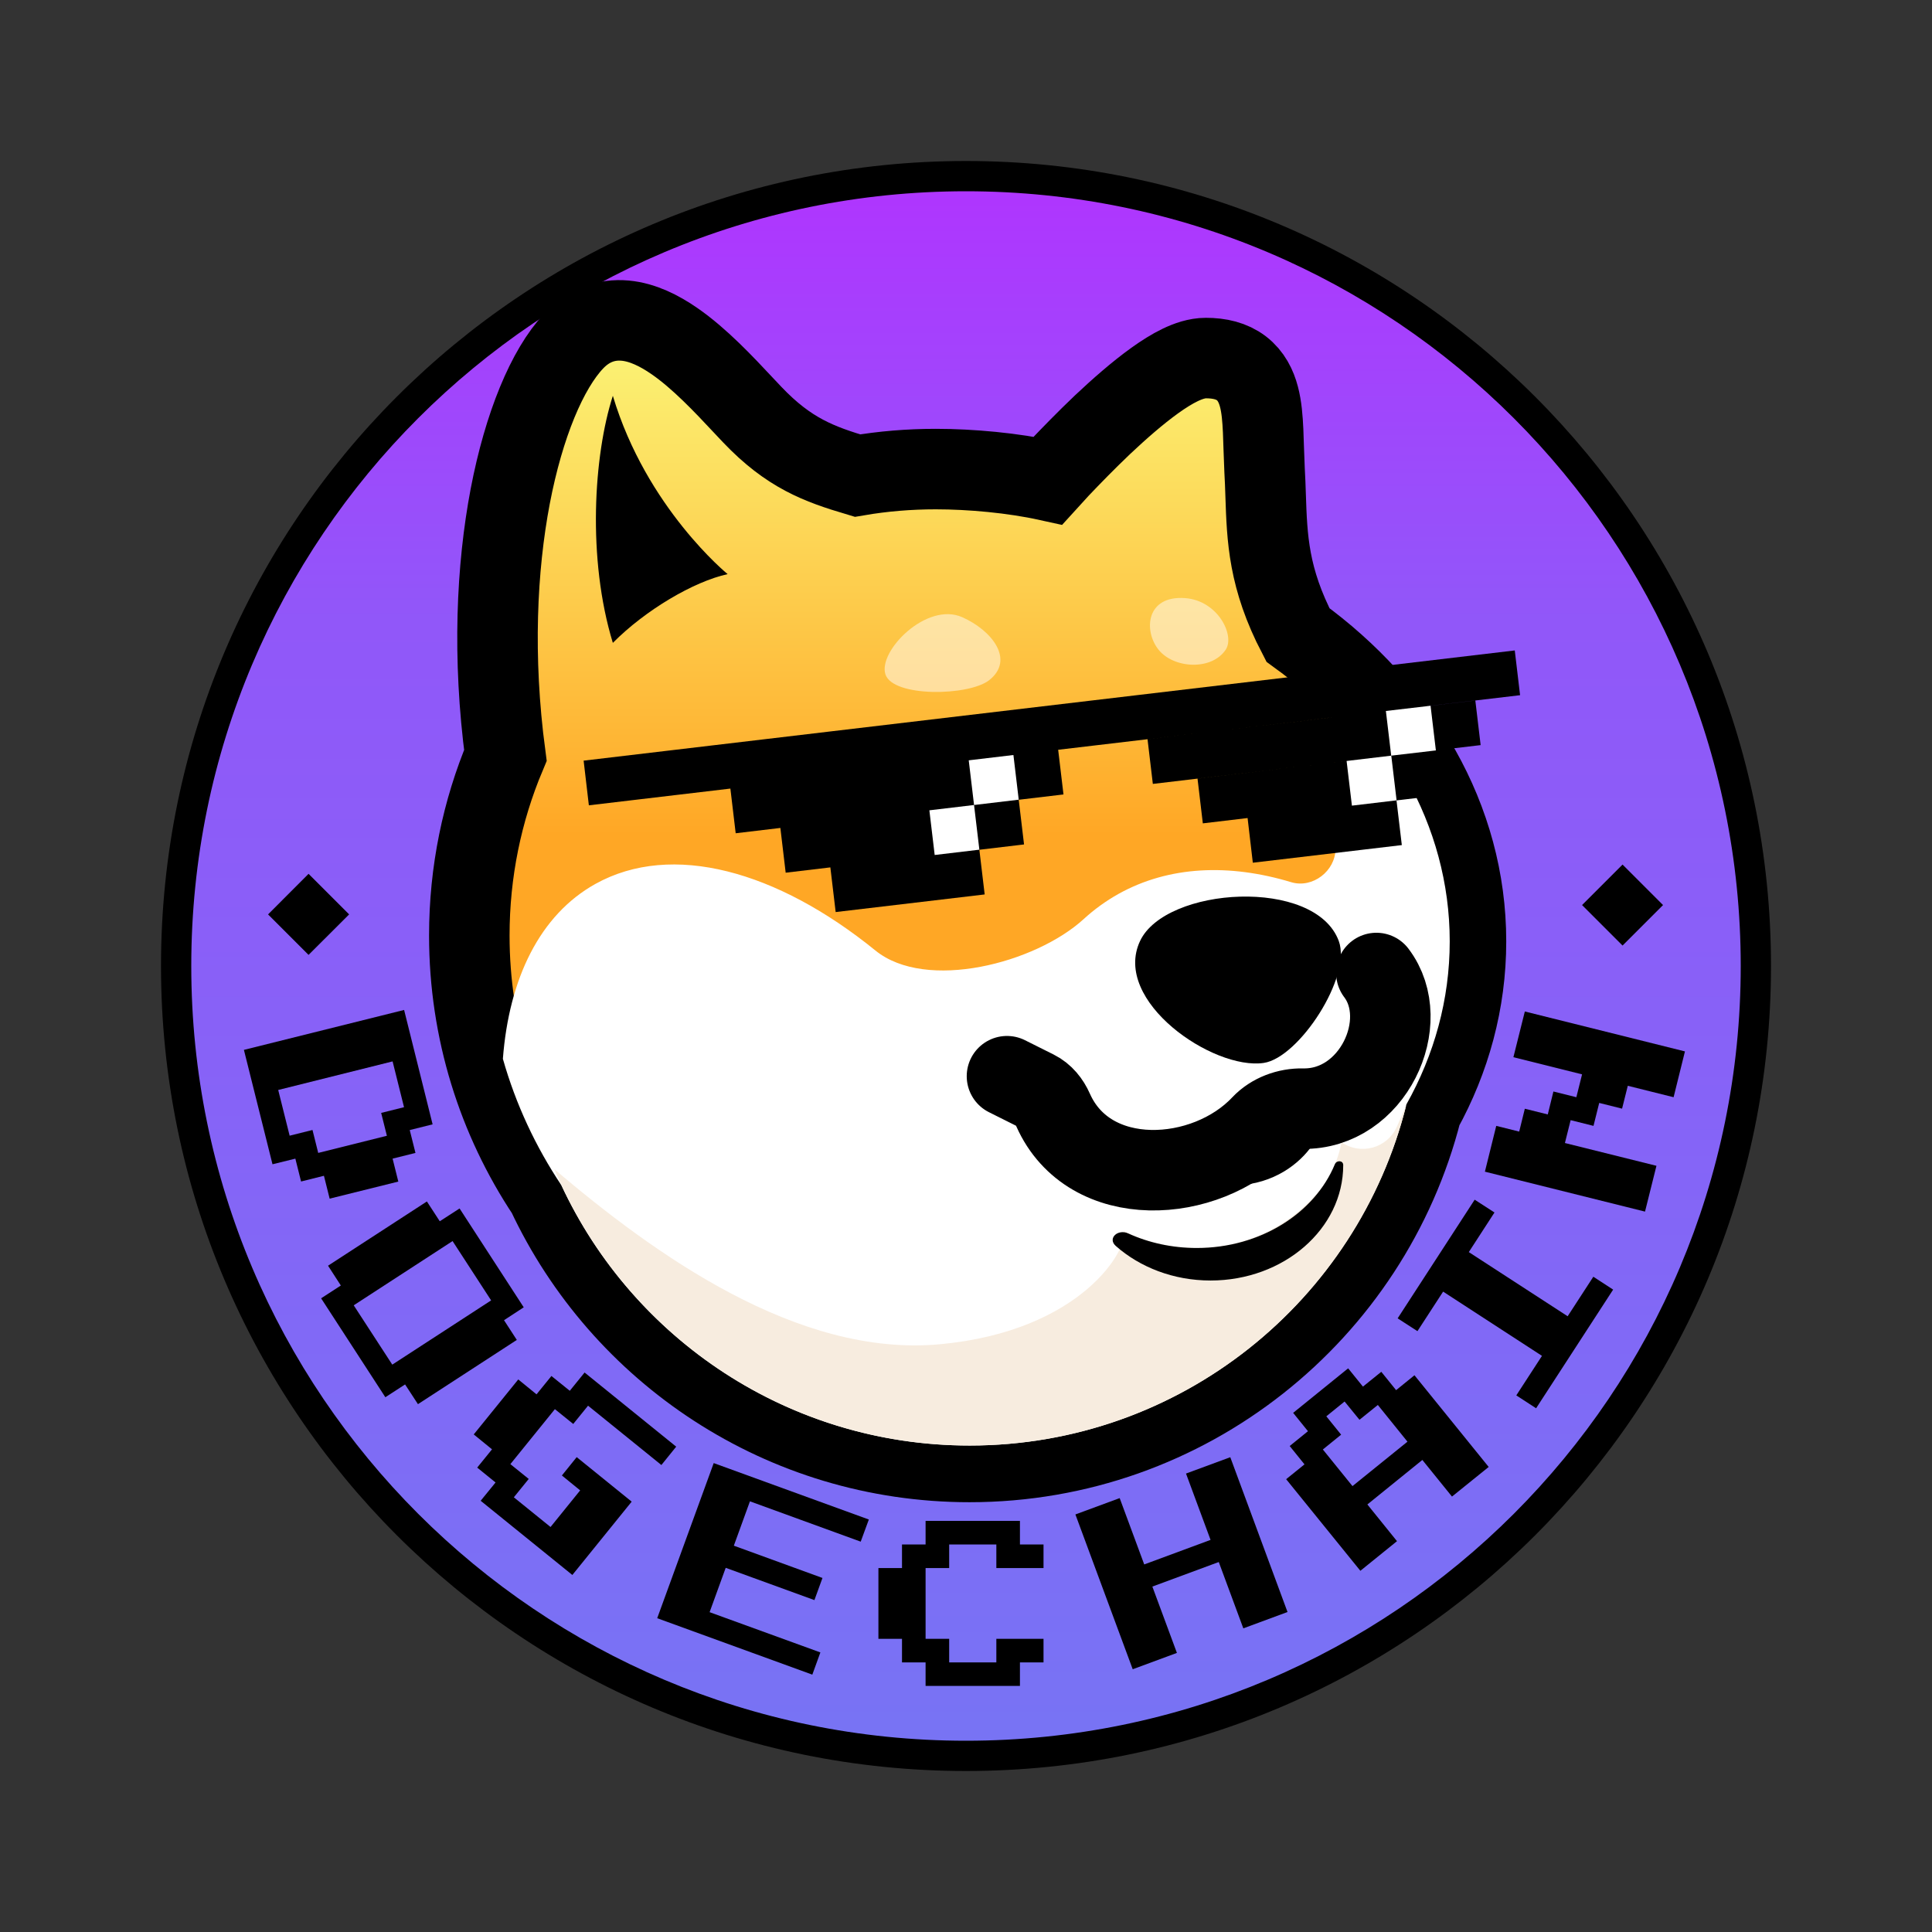 <svg width="24" height="24" viewBox="0 0 24 24" fill="none" xmlns="http://www.w3.org/2000/svg">
<rect x="0" y="0" width="24" height="24" fill="#333333" stroke="none"/>
<path d="M12 2.188C6.581 2.188 2.188 6.581 2.188 12C2.188 17.419 6.581 21.811 12 21.811C17.419 21.811 21.812 17.419 21.812 12C21.812 6.581 17.419 2.188 12 2.188Z" fill="url(#paint0_linear_166_862)"/>
<path fill-rule="evenodd" clip-rule="evenodd" d="M12 21.624C17.315 21.624 21.624 17.315 21.624 12C21.624 6.685 17.315 2.376 12 2.376C6.685 2.376 2.376 6.685 2.376 12C2.376 17.315 6.685 21.624 12 21.624ZM22 12C22 17.523 17.523 22 12 22C6.477 22 2 17.523 2 12C2 6.477 6.477 2 12 2C17.523 2 22 6.477 22 12Z" fill="black"/>
<path d="M4.337 11.359L3.833 11.862L3.33 11.359L3.833 10.855L4.337 11.359Z" fill="black"/>
<path d="M20.659 11.243L20.156 11.746L19.653 11.243L20.156 10.74L20.659 11.243Z" fill="black"/>
<path d="M3.03 13.042L5.02 12.546L5.374 13.967L5.09 14.038L5.161 14.322L4.877 14.393L4.948 14.678L4.095 14.89L4.024 14.606L3.74 14.677L3.669 14.393L3.385 14.463L3.03 13.042ZM3.456 13.54L3.598 14.108L3.882 14.037L3.953 14.322L4.806 14.109L4.735 13.825L5.019 13.754L4.877 13.185L3.456 13.54Z" fill="black"/>
<path d="M3.989 16.128L4.234 15.969L4.075 15.723L5.303 14.925L5.463 15.171L5.709 15.012L6.506 16.24L6.261 16.4L6.42 16.645L5.192 17.443L5.032 17.198L4.787 17.357L3.989 16.128ZM4.394 16.215L4.873 16.952L6.101 16.154L5.622 15.417L4.394 16.215Z" fill="black"/>
<path d="M5.971 18.643L6.156 18.416L5.928 18.231L6.112 18.004L5.885 17.819L6.438 17.136L6.665 17.321L6.85 17.093L7.078 17.277L7.262 17.05L8.4 17.971L8.216 18.199L7.305 17.462L7.121 17.689L6.893 17.505L6.34 18.188L6.568 18.372L6.383 18.6L6.839 18.969L7.207 18.514L6.98 18.329L7.164 18.101L7.847 18.654L7.11 19.565L5.971 18.643Z" fill="black"/>
<path d="M8.164 20.102L8.866 18.175L10.793 18.876L10.692 19.151L9.316 18.65L9.116 19.201L10.217 19.602L10.117 19.877L9.015 19.476L8.815 20.027L10.191 20.527L10.091 20.803L8.164 20.102Z" fill="black"/>
<path d="M11.498 20.943V20.651H11.205V20.358H10.912V19.479H11.205V19.186H11.498V18.893H12.67V19.186H12.963V19.479H12.377V19.186H11.791V19.479H11.498V20.358H11.791V20.651H12.377V20.358H12.963V20.651H12.67V20.943H11.498Z" fill="black"/>
<path d="M14.071 20.736L13.359 18.813L13.909 18.61L14.214 19.434L15.038 19.129L14.733 18.305L15.283 18.102L15.994 20.025L15.445 20.228L15.14 19.404L14.315 19.709L14.62 20.533L14.071 20.736Z" fill="black"/>
<path d="M16.899 19.513L15.977 18.375L16.205 18.191L16.021 17.963L16.248 17.779L16.064 17.551L16.747 16.998L16.931 17.225L17.159 17.041L17.343 17.269L17.571 17.084L18.493 18.223L18.037 18.591L17.669 18.136L16.986 18.689L17.354 19.145L16.899 19.513ZM16.801 18.461L17.484 17.909L17.116 17.453L16.888 17.637L16.703 17.41L16.476 17.594L16.66 17.822L16.433 18.006L16.801 18.461Z" fill="black"/>
<path d="M19.082 17.494L18.836 17.334L19.155 16.843L17.927 16.045L17.608 16.536L17.362 16.377L18.319 14.903L18.565 15.062L18.246 15.554L19.474 16.351L19.793 15.86L20.039 16.02L19.082 17.494Z" fill="black"/>
<path d="M20.435 15.051L18.446 14.555L18.587 13.986L18.872 14.057L18.942 13.773L19.227 13.844L19.297 13.559L19.582 13.63L19.653 13.346L18.8 13.133L18.942 12.565L20.931 13.061L20.79 13.63L20.221 13.488L20.15 13.772L19.866 13.701L19.795 13.986L19.511 13.915L19.44 14.199L20.577 14.482L20.435 15.051Z" fill="black"/>
<path d="M13.161 5.814C13.103 5.876 13.054 5.929 13.017 5.97C12.585 5.875 12.063 5.827 11.624 5.827C11.293 5.827 10.968 5.854 10.652 5.908C10.176 5.766 9.801 5.63 9.345 5.151C9.309 5.113 9.27 5.072 9.23 5.029C8.996 4.779 8.691 4.453 8.378 4.237C8.193 4.109 7.984 4.003 7.766 3.983C7.534 3.962 7.313 4.039 7.127 4.236C6.798 4.585 6.508 5.278 6.338 6.166C6.17 7.051 6.115 8.159 6.278 9.384C5.989 10.073 5.83 10.829 5.83 11.621C5.83 12.804 6.185 13.906 6.795 14.823C7.719 16.795 9.722 18.161 12.044 18.161C14.751 18.161 17.025 16.304 17.661 13.794C18.014 13.155 18.211 12.444 18.211 11.694C18.211 10.168 17.395 8.81 16.123 7.887C15.756 7.182 15.74 6.688 15.722 6.15C15.719 6.049 15.715 5.948 15.709 5.843C15.704 5.735 15.701 5.642 15.698 5.551C15.696 5.484 15.694 5.418 15.691 5.35C15.684 5.202 15.673 5.056 15.639 4.928C15.605 4.798 15.542 4.668 15.421 4.575C15.3 4.483 15.149 4.448 14.98 4.448C14.869 4.448 14.758 4.487 14.66 4.534C14.558 4.583 14.451 4.651 14.345 4.727C14.132 4.88 13.904 5.08 13.697 5.275C13.49 5.472 13.3 5.668 13.161 5.814Z" fill="url(#paint1_linear_166_862)" stroke="black"/>
<path fill-rule="evenodd" clip-rule="evenodd" d="M6.247 13.153C6.407 13.718 6.655 14.246 6.973 14.723C7.862 16.633 9.799 17.957 12.045 17.957C14.666 17.957 16.866 16.153 17.471 13.719C17.817 13.102 18.009 12.416 18.009 11.694C18.009 10.971 17.816 10.284 17.47 9.667C17.255 9.595 17.07 9.595 16.924 9.676C16.699 9.801 16.591 10.107 16.59 10.544C16.59 10.82 16.305 11.039 16.04 10.959C15.269 10.726 14.521 10.756 13.895 11.104C13.738 11.192 13.593 11.297 13.462 11.417C12.863 11.965 11.505 12.32 10.874 11.807C9.655 10.818 8.347 10.452 7.397 10.98C6.707 11.364 6.323 12.155 6.247 13.153Z" fill="white"/>
<path fill-rule="evenodd" clip-rule="evenodd" d="M11.673 16.699C9.903 16.862 8.128 15.578 6.887 14.525C7.732 16.541 9.724 17.957 12.046 17.957C14.662 17.957 16.858 16.161 17.468 13.735L17.352 13.997C17.234 14.263 16.903 14.355 16.665 14.189C16.629 14.383 16.551 14.565 16.44 14.729C16.128 15.123 15.723 15.38 15.22 15.473C15.107 15.492 14.989 15.503 14.869 15.503C14.538 15.503 14.227 15.427 13.96 15.294C14.023 15.505 13.444 16.536 11.673 16.699Z" fill="#F7ECDF"/>
<path d="M7.613 7.986C7.293 6.939 7.375 5.657 7.613 4.917C8.03 6.311 9.039 7.132 9.039 7.132C8.618 7.224 8.017 7.578 7.613 7.986Z" fill="black"/>
<path d="M14.162 11.69C14.478 11.015 16.338 10.894 16.631 11.69C16.794 12.132 16.137 13.139 15.699 13.204C15.07 13.297 13.812 12.435 14.162 11.69Z" fill="black"/>
<path opacity="0.5" d="M12.286 8.451C12.033 8.647 11.093 8.664 10.999 8.377C10.905 8.089 11.511 7.471 11.953 7.667C12.321 7.83 12.612 8.197 12.286 8.451Z" fill="white"/>
<path opacity="0.5" d="M15.226 8.071C15.05 8.334 14.579 8.305 14.392 8.071C14.205 7.838 14.234 7.394 14.722 7.43C15.13 7.46 15.344 7.895 15.226 8.071Z" fill="white"/>
<path d="M13.86 15.477C13.755 15.383 13.887 15.263 14.015 15.322C14.269 15.438 14.559 15.503 14.867 15.503C15.658 15.503 16.332 15.069 16.582 14.463C16.605 14.409 16.686 14.414 16.686 14.473C16.686 15.265 15.948 15.907 15.038 15.907C14.577 15.907 14.16 15.742 13.86 15.477Z" fill="black"/>
<path fill-rule="evenodd" clip-rule="evenodd" d="M18.817 8.08L7.25 9.449L7.315 10.004L9.073 9.796L9.139 10.351L9.694 10.285L9.76 10.841L10.315 10.775L10.381 11.33L12.232 11.111L12.166 10.556L12.721 10.49L12.655 9.935L13.211 9.869L13.145 9.314L18.883 8.636L18.817 8.08ZM14.255 9.183L18.327 8.701L18.393 9.256L14.321 9.738L14.255 9.183ZM17.838 9.322L14.876 9.672L14.942 10.228L15.498 10.162L15.563 10.717L17.414 10.498L17.348 9.943L17.903 9.877L17.838 9.322Z" fill="black"/>
<path d="M17.216 8.832L17.771 8.767L17.837 9.322L17.282 9.387L17.216 8.832Z" fill="white"/>
<path d="M16.728 9.453L17.283 9.387L17.349 9.942L16.794 10.008L16.728 9.453Z" fill="white"/>
<path d="M12.034 9.445L12.589 9.379L12.655 9.934L12.1 10L12.034 9.445Z" fill="white"/>
<path d="M11.545 10.066L12.1 10L12.166 10.555L11.611 10.621L11.545 10.066Z" fill="white"/>
<path d="M17.098 12.087C17.557 12.692 17.054 13.788 16.183 13.772C15.993 13.768 15.799 13.839 15.669 13.977C14.981 14.708 13.531 14.8 13.082 13.789C13.037 13.687 12.965 13.597 12.865 13.547L12.509 13.369" stroke="black" stroke-linecap="round"/>
<path d="M14.7 14.598C15.821 15.049 16.481 14.182 16.424 13.857L15.645 13.947L14.7 14.598Z" fill="black"/>
<defs>
<linearGradient id="paint0_linear_166_862" x1="12" y1="22" x2="12" y2="2" gradientUnits="userSpaceOnUse">
<stop stop-color="#7774F4"/>
<stop offset="0.715" stop-color="#9157F9"/>
<stop offset="1" stop-color="#B133FF"/>
</linearGradient>
<linearGradient id="paint1_linear_166_862" x1="12.021" y1="4.183" x2="12.021" y2="17.957" gradientUnits="userSpaceOnUse">
<stop stop-color="#FBF476"/>
<stop offset="0.45" stop-color="#FFA725"/>
<stop offset="1" stop-color="#FFA725"/>
</linearGradient>
</defs>
</svg>
